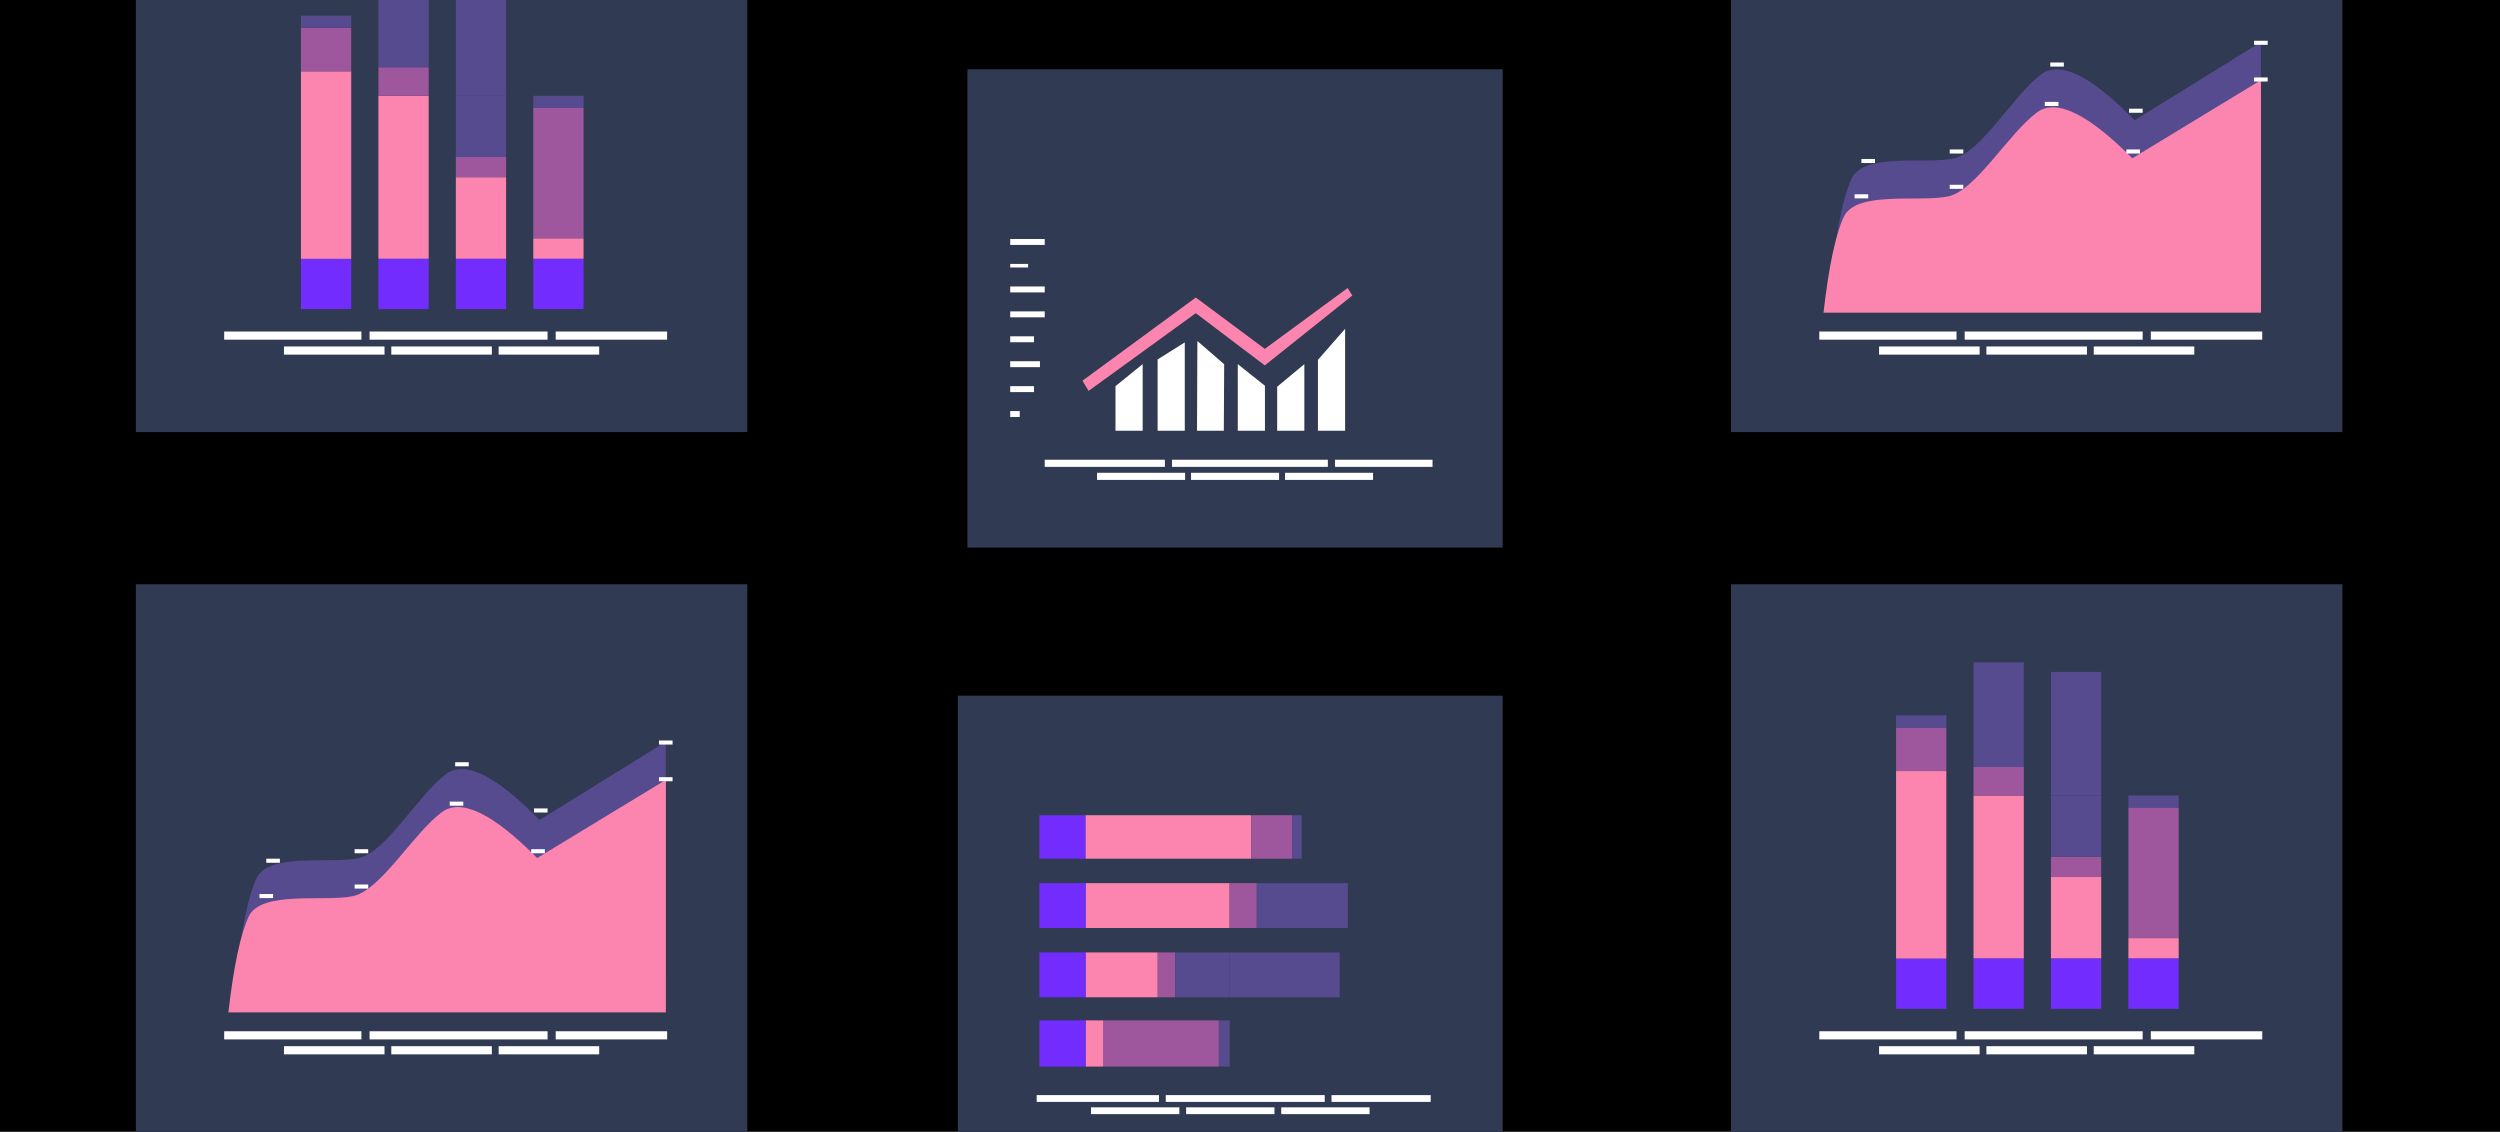 <?xml version="1.0" encoding="UTF-8"?>
<svg width="1840px" height="833px" viewBox="0 0 1840 833" version="1.1" xmlns="http://www.w3.org/2000/svg" xmlns:xlink="http://www.w3.org/1999/xlink">
    <!-- Generator: Sketch 64 (93537) - https://sketch.com -->
    <title>Desktop HD</title>
    <desc>Created with Sketch.</desc>
    <g id="Desktop-HD" stroke="none" stroke-width="1" fill="none" fill-rule="evenodd">
        <rect fill="#000000" x="0" y="0" width="1840" height="833"></rect>
        <g id="Group" transform="translate(100, 430)">
            <rect id="Rectangle" fill="#303A52" x="0" y="0" width="450" height="403"></rect>
            <rect id="Rectangle" fill="#FFFFFF" x="65" y="329" width="101" height="6"></rect>
            <rect id="Rectangle" fill="#FFFFFF" x="172" y="329" width="131" height="6"></rect>
            <rect id="Rectangle" fill="#FFFFFF" x="109" y="340" width="74" height="6"></rect>
            <rect id="Rectangle" fill="#FFFFFF" x="188" y="340" width="74" height="6"></rect>
            <rect id="Rectangle" fill="#FFFFFF" x="267" y="340" width="74" height="6"></rect>
            <rect id="Rectangle" fill="#FFFFFF" x="309" y="329" width="82" height="6"></rect>
            <path d="M74,287.172 L390,287.172 L390,116 L297.039,173.539 C264.971,140.661 242.046,129.395 228.263,139.742 C207.59,155.262 184.223,197.094 164.1,201.586 C143.977,206.078 97.679,197.094 88.724,216.539 C82.753,229.503 77.845,253.047 74,287.172 Z" id="Path" fill="#574B90"></path>
            <path d="M68.086,315.133 L390.086,315.133 L390.086,143.961 L295.36,201.5 C262.683,168.622 239.322,157.356 225.278,167.703 C204.213,183.223 180.402,225.055 159.897,229.547 C139.392,234.039 92.215,225.055 83.089,244.5 C77.005,257.464 72.004,281.008 68.086,315.133 Z" id="Path" fill="#FC85AF"></path>
            <g id="Bar-Data-point" transform="translate(385, 142)" fill="#FFFFFF">
                <rect id="Rectangle" x="0" y="0" width="10" height="3"></rect>
            </g>
            <g id="Bar-Data-point" transform="translate(385, 115)" fill="#FFFFFF">
                <rect id="Rectangle" x="0" y="0" width="10" height="3"></rect>
            </g>
            <g id="Bar-Data-point" transform="translate(291, 195)" fill="#FFFFFF">
                <rect id="Rectangle" x="0" y="0" width="10" height="3"></rect>
            </g>
            <g id="Bar-Data-point" transform="translate(293, 165)" fill="#FFFFFF">
                <rect id="Rectangle" x="0" y="0" width="10" height="3"></rect>
            </g>
            <g id="Bar-Data-point" transform="translate(235, 131)" fill="#FFFFFF">
                <rect id="Rectangle" x="0" y="0" width="10" height="3"></rect>
            </g>
            <g id="Bar-Data-point" transform="translate(231, 160)" fill="#FFFFFF">
                <rect id="Rectangle" x="0" y="0" width="10" height="3"></rect>
            </g>
            <g id="Bar-Data-point" transform="translate(91, 228)" fill="#FFFFFF">
                <rect id="Rectangle" x="0" y="0" width="10" height="3"></rect>
            </g>
            <g id="Bar-Data-point" transform="translate(96, 202)" fill="#FFFFFF">
                <rect id="Rectangle" x="0" y="0" width="10" height="3"></rect>
            </g>
            <g id="Bar-Data-point" transform="translate(161, 195)" fill="#FFFFFF">
                <rect id="Rectangle" x="0" y="0" width="10" height="3"></rect>
            </g>
            <g id="Bar-Data-point" transform="translate(161, 221)" fill="#FFFFFF">
                <rect id="Rectangle" x="0" y="0" width="10" height="3"></rect>
            </g>
        </g>
        <g id="Group" transform="translate(100, -85)">
            <rect id="Rectangle" fill="#303A52" x="0" y="0" width="450" height="403"></rect>
            <rect id="Rectangle" fill="#FFFFFF" x="65" y="329" width="101" height="6"></rect>
            <rect id="Rectangle" fill="#FFFFFF" x="172" y="329" width="131" height="6"></rect>
            <rect id="Rectangle" fill="#FFFFFF" x="109" y="340" width="74" height="6"></rect>
            <rect id="Rectangle" fill="#FFFFFF" x="188" y="340" width="74" height="6"></rect>
            <rect id="Rectangle" fill="#FFFFFF" x="267" y="340" width="74" height="6"></rect>
            <rect id="Rectangle" fill="#FFFFFF" x="309" y="329" width="82" height="6"></rect>
            <g id="Bar-Data-point" transform="translate(293, 165)" fill="#FFFFFF">
                <rect id="Rectangle" x="0" y="0" width="10" height="3"></rect>
            </g>
        </g>
        <g id="Group-3" transform="translate(712, 51)">
            <g id="Group">
                <rect id="Rectangle" fill="#303A52" x="0" y="0" width="394" height="352"></rect>
                <rect id="Rectangle" fill="#FFFFFF" x="31.52" y="124.903" width="25.391" height="4.367"></rect>
                <rect id="Rectangle" fill="#FFFFFF" x="31.52" y="159.841" width="25.391" height="4.367"></rect>
                <rect id="Rectangle" fill="#FFFFFF" x="31.52" y="178.184" width="25.391" height="4.367"></rect>
                <rect id="Rectangle" fill="#FFFFFF" x="31.52" y="196.526" width="17.511" height="4.367"></rect>
                <rect id="Rectangle" fill="#FFFFFF" x="31.52" y="214.868" width="21.889" height="4.367"></rect>
                <rect id="Rectangle" fill="#FFFFFF" x="31.52" y="233.211" width="17.511" height="4.367"></rect>
                <rect id="Rectangle" fill="#FFFFFF" x="31.52" y="251.553" width="7.004" height="4.367"></rect>
                <rect id="Rectangle" fill="#FFFFFF" x="31.52" y="143.246" width="13.133" height="2.62"></rect>
                <rect id="Rectangle" fill="#FFFFFF" x="56.911" y="287.365" width="88.431" height="5.241"></rect>
                <rect id="Rectangle" fill="#FFFFFF" x="150.596" y="287.365" width="114.698" height="5.241"></rect>
                <rect id="Rectangle" fill="#FFFFFF" x="95.436" y="296.973" width="64.791" height="5.241"></rect>
                <rect id="Rectangle" fill="#FFFFFF" x="164.604" y="296.973" width="64.791" height="5.241"></rect>
                <rect id="Rectangle" fill="#FFFFFF" x="233.773" y="296.973" width="64.791" height="5.241"></rect>
                <rect id="Rectangle" fill="#FFFFFF" x="270.547" y="287.365" width="71.796" height="5.241"></rect>
            </g>
            <polygon id="Rectangle" fill="#FFFFFF" points="109 233.19 129 217 129 266 109 266"></polygon>
            <polygon id="Rectangle" fill="#FFFFFF" points="140 213.539 160 201 160 266 140 266"></polygon>
            <polygon id="Rectangle" fill="#FFFFFF" points="169.273 200 189 217.089 188.727 266 169 266"></polygon>
            <polygon id="Rectangle" fill="#FFFFFF" points="199 217 219 232.94 219 266 199 266"></polygon>
            <polygon id="Rectangle" fill="#FFFFFF" points="228 233.625 248 217 248 266 228 266"></polygon>
            <polygon id="Rectangle" fill="#FFFFFF" points="258 213.852 278 191 278 266 258 266"></polygon>
            <polygon id="Rectangle" fill="#FC85AF" transform="translate(184.169, 198.129) rotate(-29) translate(-184.169, -198.129) " points="82.111 177.085 184.744 163.96 210.835 221.639 285.887 212.032 286.226 218.543 204.926 232.299 179.155 174.043 82.407 185.827"></polygon>
        </g>
        <g id="Group" transform="translate(705, 512)">
            <rect id="Rectangle" fill="#303A52" x="0" y="0" width="401" height="359"></rect>
            <rect id="Rectangle" fill="#FFFFFF" x="58" y="294" width="90" height="5"></rect>
            <rect id="Rectangle" fill="#FFFFFF" x="153" y="294" width="117" height="5"></rect>
            <rect id="Rectangle" fill="#FFFFFF" x="98" y="303" width="65" height="5"></rect>
            <rect id="Rectangle" fill="#FFFFFF" x="168" y="303" width="65" height="5"></rect>
            <rect id="Rectangle" fill="#FFFFFF" x="238" y="303" width="65" height="5"></rect>
            <rect id="Rectangle" fill="#FFFFFF" x="275" y="294" width="73" height="5"></rect>
        </g>
        <rect id="Rectangle" fill="#722CFD" x="765" y="600" width="34" height="32"></rect>
        <rect id="Rectangle" fill="#FC85AF" x="799" y="600" width="122" height="32"></rect>
        <rect id="Rectangle" fill="#FC85AF" x="799" y="650" width="106" height="33"></rect>
        <rect id="Rectangle" fill="#9E579D" x="921" y="600" width="30" height="32"></rect>
        <rect id="Rectangle" fill="#9E579D" x="905" y="650" width="20" height="33"></rect>
        <rect id="Rectangle" fill="#9E579D" x="852" y="701" width="13" height="33"></rect>
        <rect id="Rectangle" fill="#574B90" x="865" y="701" width="40" height="33"></rect>
        <rect id="Rectangle" fill="#574B90" x="925" y="650" width="67" height="33"></rect>
        <rect id="Rectangle" fill="#574B90" x="897" y="751" width="8" height="34"></rect>
        <rect id="Rectangle" fill="#574B90" x="951" y="600" width="7" height="32"></rect>
        <rect id="Rectangle" fill="#574B90" x="905" y="701" width="81" height="33"></rect>
        <rect id="Rectangle" fill="#9E579D" x="812" y="751" width="85" height="34"></rect>
        <rect id="Rectangle" fill="#FC85AF" x="799" y="701" width="53" height="33"></rect>
        <rect id="Rectangle" fill="#FC85AF" x="799" y="751" width="13" height="34"></rect>
        <rect id="Rectangle" fill="#722CFD" x="765" y="650" width="34" height="33"></rect>
        <rect id="Rectangle" fill="#722CFD" x="765" y="701" width="34" height="33"></rect>
        <rect id="Rectangle" fill="#722CFD" x="765" y="751" width="34" height="34"></rect>
        <g id="Group-2" transform="translate(325.5, 100) rotate(-90) translate(-325.5, -100) translate(198, -4)">
            <rect id="Rectangle" fill="#722CFD" x="0" y="0" width="37" height="37"></rect>
            <rect id="Rectangle" fill="#FC85AF" x="37" y="0" width="138" height="37"></rect>
            <rect id="Rectangle" fill="#FC85AF" x="37" y="57" width="120" height="37"></rect>
            <rect id="Rectangle" fill="#9E579D" x="175" y="0" width="32" height="37"></rect>
            <rect id="Rectangle" fill="#9E579D" x="157" y="57" width="21" height="37"></rect>
            <rect id="Rectangle" fill="#9E579D" x="97" y="114" width="15" height="37"></rect>
            <rect id="Rectangle" fill="#574B90" x="112" y="114" width="45" height="37"></rect>
            <rect id="Rectangle" fill="#574B90" x="178" y="57" width="77" height="37"></rect>
            <rect id="Rectangle" fill="#574B90" x="148" y="171" width="9" height="37"></rect>
            <rect id="Rectangle" fill="#574B90" x="207" y="0" width="9" height="37"></rect>
            <rect id="Rectangle" fill="#574B90" x="157" y="114" width="91" height="37"></rect>
            <rect id="Rectangle" fill="#9E579D" x="52" y="171" width="96" height="37"></rect>
            <rect id="Rectangle" fill="#FC85AF" x="37" y="114" width="60" height="37"></rect>
            <rect id="Rectangle" fill="#FC85AF" x="37" y="171" width="15" height="37"></rect>
            <rect id="Rectangle" fill="#722CFD" x="0" y="57" width="37" height="37"></rect>
            <rect id="Rectangle" fill="#722CFD" x="0" y="114" width="37" height="37"></rect>
            <rect id="Rectangle" fill="#722CFD" x="0" y="171" width="37" height="37"></rect>
        </g>
        <g id="Group" transform="translate(1274, 430)">
            <rect id="Rectangle" fill="#303A52" x="0" y="0" width="450" height="403"></rect>
            <rect id="Rectangle" fill="#FFFFFF" x="65" y="329" width="101" height="6"></rect>
            <rect id="Rectangle" fill="#FFFFFF" x="172" y="329" width="131" height="6"></rect>
            <rect id="Rectangle" fill="#FFFFFF" x="109" y="340" width="74" height="6"></rect>
            <rect id="Rectangle" fill="#FFFFFF" x="188" y="340" width="74" height="6"></rect>
            <rect id="Rectangle" fill="#FFFFFF" x="267" y="340" width="74" height="6"></rect>
            <rect id="Rectangle" fill="#FFFFFF" x="309" y="329" width="82" height="6"></rect>
            <g id="Bar-Data-point" transform="translate(293, 165)" fill="#FFFFFF">
                <rect id="Rectangle" x="0" y="0" width="10" height="3"></rect>
            </g>
        </g>
        <g id="Group-2" transform="translate(1499.5, 615) rotate(-90) translate(-1499.5, -615) translate(1372, 511)">
            <rect id="Rectangle" fill="#722CFD" x="0" y="0" width="37" height="37"></rect>
            <rect id="Rectangle" fill="#FC85AF" x="37" y="0" width="138" height="37"></rect>
            <rect id="Rectangle" fill="#FC85AF" x="37" y="57" width="120" height="37"></rect>
            <rect id="Rectangle" fill="#9E579D" x="175" y="0" width="32" height="37"></rect>
            <rect id="Rectangle" fill="#9E579D" x="157" y="57" width="21" height="37"></rect>
            <rect id="Rectangle" fill="#9E579D" x="97" y="114" width="15" height="37"></rect>
            <rect id="Rectangle" fill="#574B90" x="112" y="114" width="45" height="37"></rect>
            <rect id="Rectangle" fill="#574B90" x="178" y="57" width="77" height="37"></rect>
            <rect id="Rectangle" fill="#574B90" x="148" y="171" width="9" height="37"></rect>
            <rect id="Rectangle" fill="#574B90" x="207" y="0" width="9" height="37"></rect>
            <rect id="Rectangle" fill="#574B90" x="157" y="114" width="91" height="37"></rect>
            <rect id="Rectangle" fill="#9E579D" x="52" y="171" width="96" height="37"></rect>
            <rect id="Rectangle" fill="#FC85AF" x="37" y="114" width="60" height="37"></rect>
            <rect id="Rectangle" fill="#FC85AF" x="37" y="171" width="15" height="37"></rect>
            <rect id="Rectangle" fill="#722CFD" x="0" y="57" width="37" height="37"></rect>
            <rect id="Rectangle" fill="#722CFD" x="0" y="114" width="37" height="37"></rect>
            <rect id="Rectangle" fill="#722CFD" x="0" y="171" width="37" height="37"></rect>
        </g>
        <g id="Group" transform="translate(1274, -85)">
            <rect id="Rectangle" fill="#303A52" x="0" y="0" width="450" height="403"></rect>
            <rect id="Rectangle" fill="#FFFFFF" x="65" y="329" width="101" height="6"></rect>
            <rect id="Rectangle" fill="#FFFFFF" x="172" y="329" width="131" height="6"></rect>
            <rect id="Rectangle" fill="#FFFFFF" x="109" y="340" width="74" height="6"></rect>
            <rect id="Rectangle" fill="#FFFFFF" x="188" y="340" width="74" height="6"></rect>
            <rect id="Rectangle" fill="#FFFFFF" x="267" y="340" width="74" height="6"></rect>
            <rect id="Rectangle" fill="#FFFFFF" x="309" y="329" width="82" height="6"></rect>
            <path d="M74,287.172 L390,287.172 L390,116 L297.039,173.539 C264.971,140.661 242.046,129.395 228.263,139.742 C207.59,155.262 184.223,197.094 164.1,201.586 C143.977,206.078 97.679,197.094 88.724,216.539 C82.753,229.503 77.845,253.047 74,287.172 Z" id="Path" fill="#574B90"></path>
            <path d="M68.086,315.133 L390.086,315.133 L390.086,143.961 L295.36,201.5 C262.683,168.622 239.322,157.356 225.278,167.703 C204.213,183.223 180.402,225.055 159.897,229.547 C139.392,234.039 92.215,225.055 83.089,244.5 C77.005,257.464 72.004,281.008 68.086,315.133 Z" id="Path" fill="#FC85AF"></path>
            <g id="Bar-Data-point" transform="translate(385, 142)" fill="#FFFFFF">
                <rect id="Rectangle" x="0" y="0" width="10" height="3"></rect>
            </g>
            <g id="Bar-Data-point" transform="translate(385, 115)" fill="#FFFFFF">
                <rect id="Rectangle" x="0" y="0" width="10" height="3"></rect>
            </g>
            <g id="Bar-Data-point" transform="translate(291, 195)" fill="#FFFFFF">
                <rect id="Rectangle" x="0" y="0" width="10" height="3"></rect>
            </g>
            <g id="Bar-Data-point" transform="translate(293, 165)" fill="#FFFFFF">
                <rect id="Rectangle" x="0" y="0" width="10" height="3"></rect>
            </g>
            <g id="Bar-Data-point" transform="translate(235, 131)" fill="#FFFFFF">
                <rect id="Rectangle" x="0" y="0" width="10" height="3"></rect>
            </g>
            <g id="Bar-Data-point" transform="translate(231, 160)" fill="#FFFFFF">
                <rect id="Rectangle" x="0" y="0" width="10" height="3"></rect>
            </g>
            <g id="Bar-Data-point" transform="translate(91, 228)" fill="#FFFFFF">
                <rect id="Rectangle" x="0" y="0" width="10" height="3"></rect>
            </g>
            <g id="Bar-Data-point" transform="translate(96, 202)" fill="#FFFFFF">
                <rect id="Rectangle" x="0" y="0" width="10" height="3"></rect>
            </g>
            <g id="Bar-Data-point" transform="translate(161, 195)" fill="#FFFFFF">
                <rect id="Rectangle" x="0" y="0" width="10" height="3"></rect>
            </g>
            <g id="Bar-Data-point" transform="translate(161, 221)" fill="#FFFFFF">
                <rect id="Rectangle" x="0" y="0" width="10" height="3"></rect>
            </g>
        </g>
    </g>
</svg>